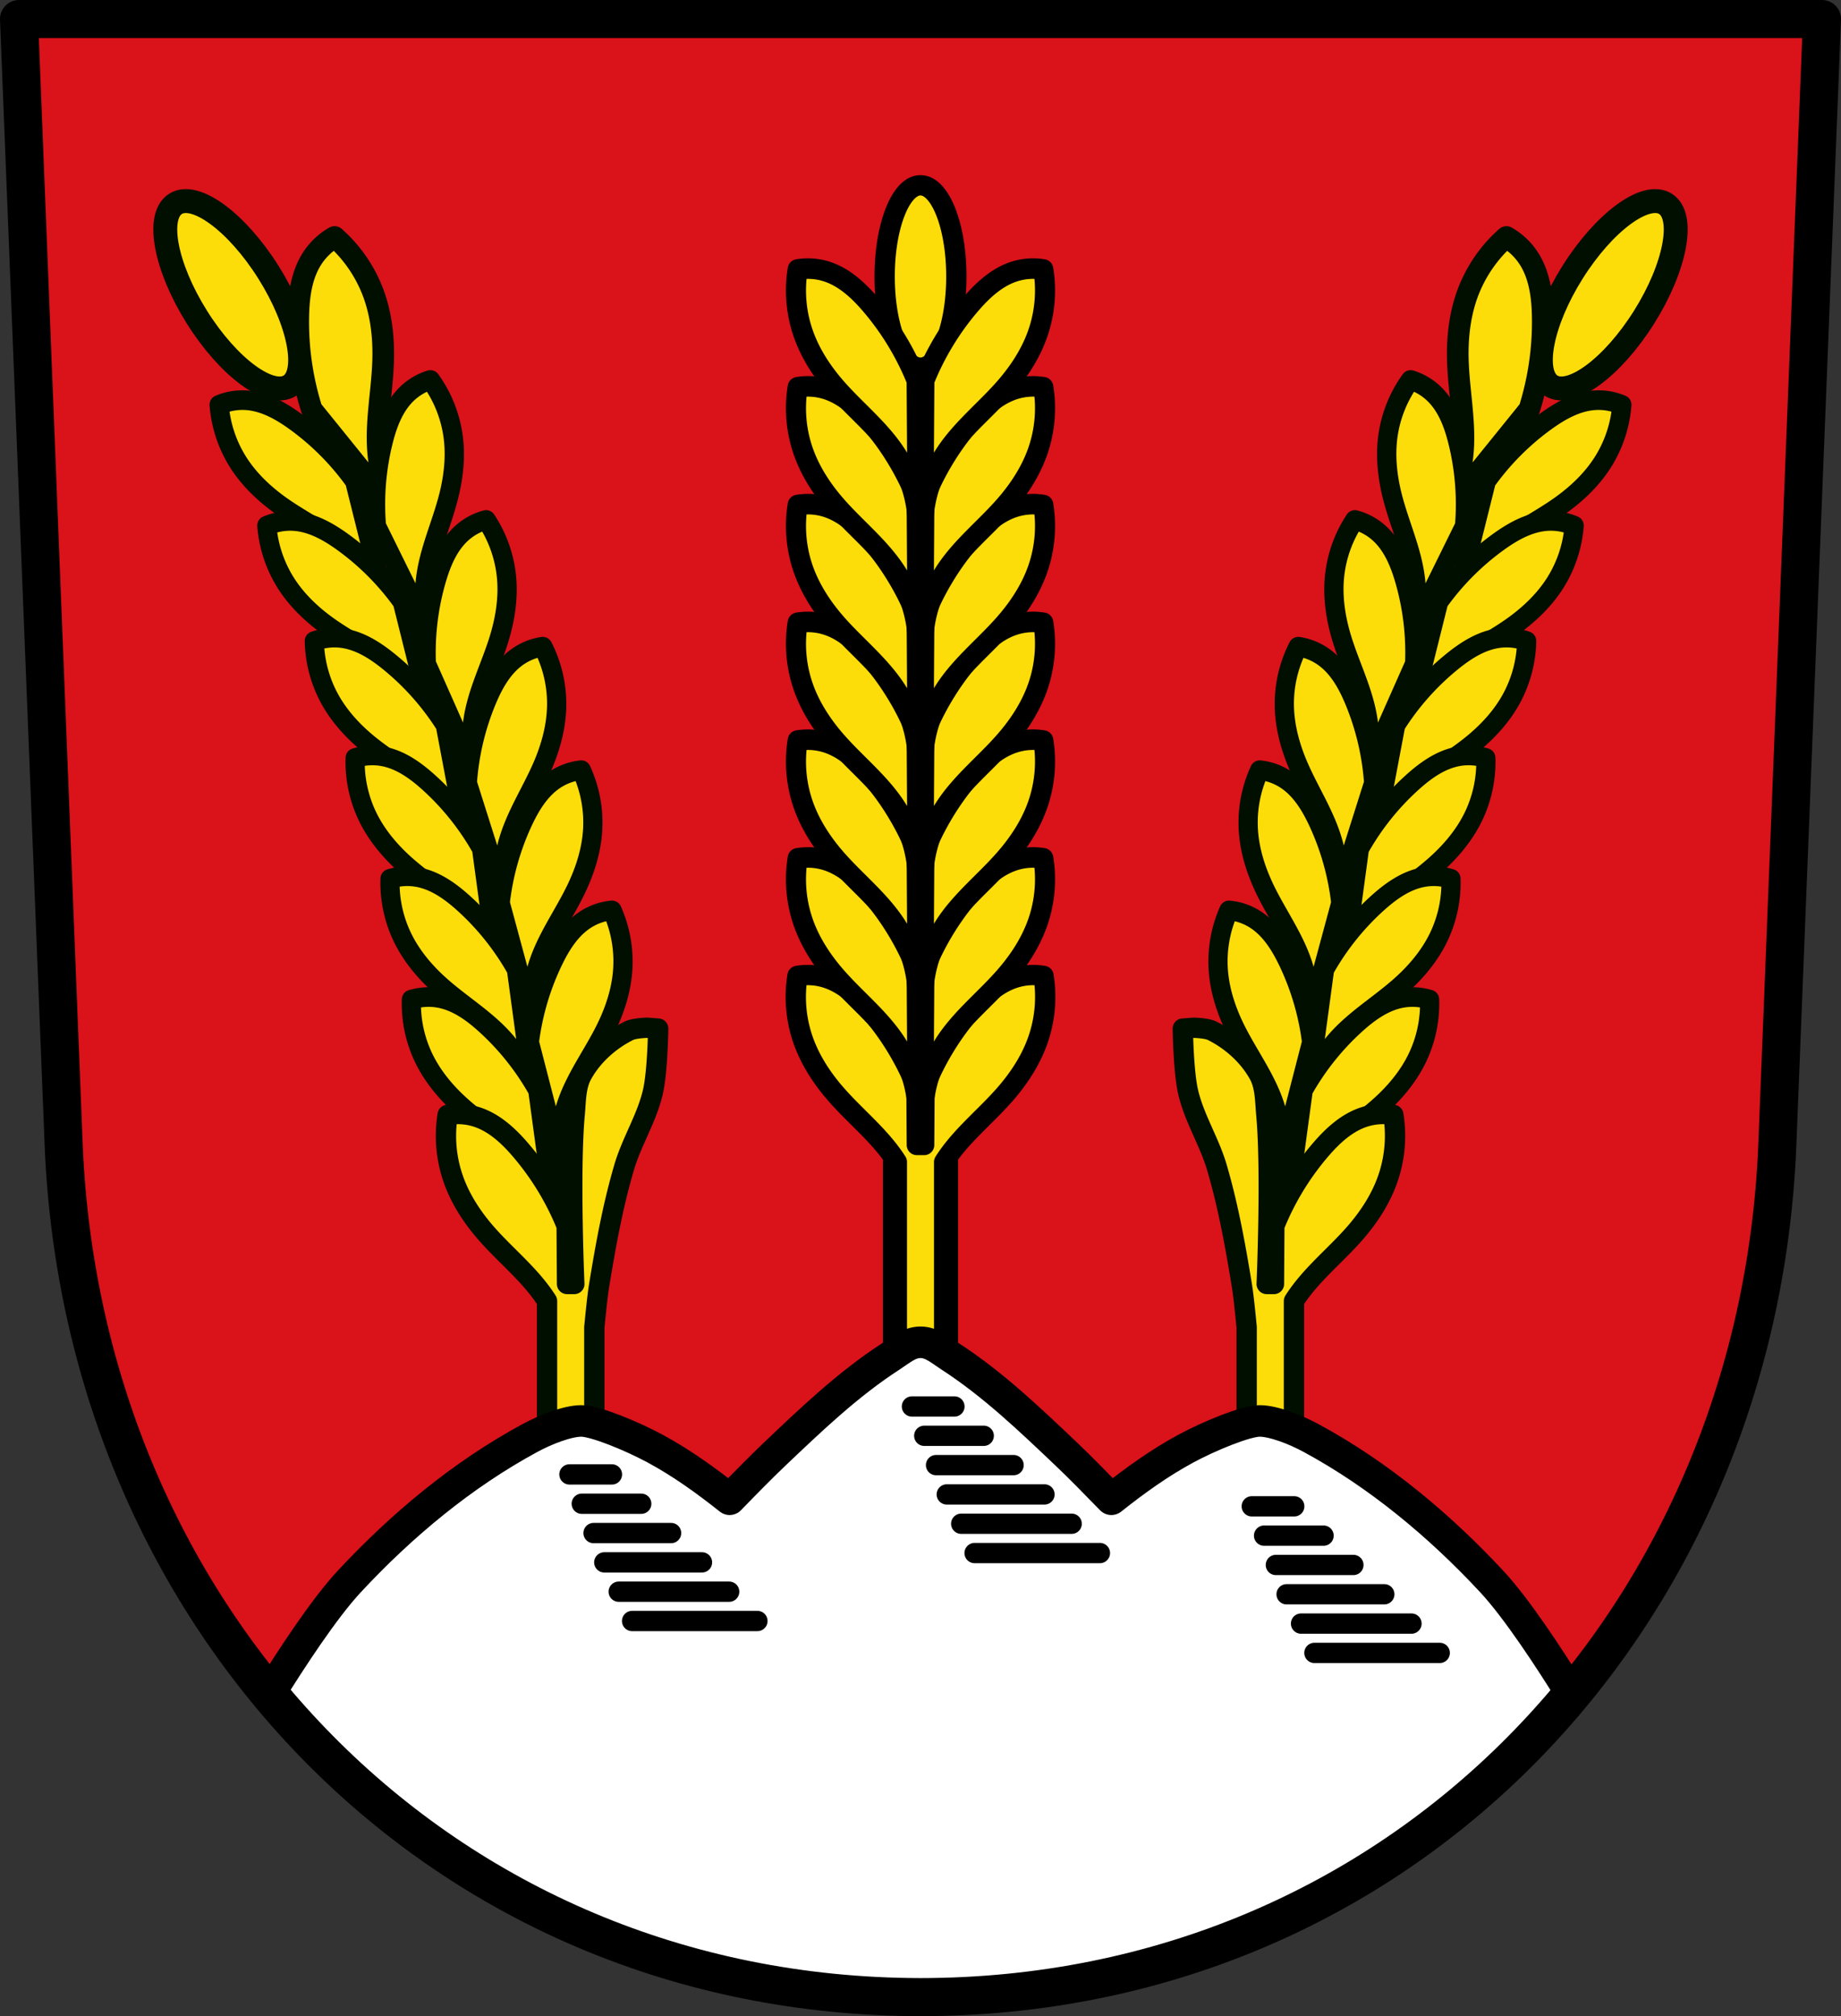 <svg xmlns="http://www.w3.org/2000/svg" width="725.64" height="794.487"><rect width="100%" height="100%" fill="#333333" stroke="none"/><path style="fill:#da121a;fill-opacity:1;fill-rule:evenodd;stroke:none;stroke-width:15;stroke-linecap:round;stroke-linejoin:round;stroke-miterlimit:4;stroke-dasharray:none;stroke-opacity:1" d="m718.14 7.5-17.625 444.4c-7.91 186.933-148.181 334.982-337.695 335.087-189.344-.23-329.674-148.332-337.696-335.088L7.5 7.5h355.311z"/><path style="fill:#fcdd09;fill-opacity:1;stroke:#000;stroke-width:11;stroke-linecap:round;stroke-linejoin:round;stroke-miterlimit:4;stroke-dasharray:none;stroke-opacity:1" d="M353.502 401.06h18.636v141.044h-18.636z"/><path style="fill:#fcdd09;fill-opacity:1;stroke:#000f00;stroke-width:9.422;stroke-linecap:round;stroke-linejoin:round;stroke-miterlimit:4;stroke-dasharray:none;stroke-opacity:1" d="M-125.612 80.324c-7.78-4.891-24.174 7.186-36.617 26.975-12.442 19.79-16.222 39.798-8.442 44.69 7.78 4.895 24.176-7.182 36.62-26.974 12.443-19.79 16.222-39.8 8.44-44.69z" transform="translate(782.053)"/><path transform="matrix(.825 .676 -.692 .844 1157.775 188.16)" style="fill:#fcdd09;fill-opacity:1;stroke:#000f00;stroke-width:7.918;stroke-linecap:round;stroke-linejoin:round;stroke-miterlimit:4;stroke-dasharray:none;stroke-opacity:1" d="M-465.3 260.422a49.581 49.581 0 0 0 2.06 24.294c2.767 7.97 7.552 15.125 13.176 21.412 7.85 8.776 17.445 16.083 23.883 25.942 5.924 9.072 8.855 20.065 8.235 30.882l-.412-59.706a105.237 105.237 0 0 0-18.117-29.236c-4.781-5.458-10.378-10.57-17.295-12.765a24.824 24.824 0 0 0-11.53-.823z"/><path transform="matrix(.854 .428 -.438 .873 1067.376 121.512)" style="fill:#fcdd09;fill-opacity:1;stroke:#000f00;stroke-width:7.918;stroke-linecap:round;stroke-linejoin:round;stroke-miterlimit:4;stroke-dasharray:none;stroke-opacity:1" d="M-465.3 260.422a49.581 49.581 0 0 0 2.06 24.294c2.767 7.97 7.552 15.125 13.176 21.412 7.85 8.776 17.445 16.083 23.883 25.942 5.924 9.072 8.855 20.065 8.235 30.882l-.412-59.706a105.237 105.237 0 0 0-18.117-29.236c-4.781-5.458-10.378-10.57-17.295-12.765a24.824 24.824 0 0 0-11.53-.823z"/><path transform="matrix(.87 .393 -.402 .89 1043.478 155.965)" style="fill:#fcdd09;fill-opacity:1;stroke:#000f00;stroke-width:7.918;stroke-linecap:round;stroke-linejoin:round;stroke-miterlimit:4;stroke-dasharray:none;stroke-opacity:1" d="M-465.3 260.422a49.581 49.581 0 0 0 2.06 24.294c2.767 7.97 7.552 15.125 13.176 21.412 7.85 8.776 17.445 16.083 23.883 25.942 5.924 9.072 8.855 20.065 8.235 30.882l-.412-59.706a105.237 105.237 0 0 0-18.117-29.236c-4.781-5.458-10.378-10.57-17.295-12.765a24.824 24.824 0 0 0-11.53-.823z"/><path transform="matrix(.909 .295 -.301 .929 1013.01 150.159)" style="fill:#fcdd09;fill-opacity:1;stroke:#000f00;stroke-width:7.918;stroke-linecap:round;stroke-linejoin:round;stroke-miterlimit:4;stroke-dasharray:none;stroke-opacity:1" d="M-465.3 260.422a49.581 49.581 0 0 0 2.06 24.294c2.767 7.97 7.552 15.125 13.176 21.412 7.85 8.776 17.445 16.083 23.883 25.942 5.924 9.072 8.855 20.065 8.235 30.882l-.412-59.706a105.237 105.237 0 0 0-18.117-29.236c-4.781-5.458-10.378-10.57-17.295-12.765a24.824 24.824 0 0 0-11.53-.823z"/><path transform="matrix(.92 .255 -.261 .941 992.523 177.091)" style="fill:#fcdd09;fill-opacity:1;stroke:#000f00;stroke-width:7.918;stroke-linecap:round;stroke-linejoin:round;stroke-miterlimit:4;stroke-dasharray:none;stroke-opacity:1" d="M-465.3 260.422a49.581 49.581 0 0 0 2.06 24.294c2.767 7.97 7.552 15.125 13.176 21.412 7.85 8.776 17.445 16.083 23.883 25.942 5.924 9.072 8.855 20.065 8.235 30.882l-.412-59.706a105.237 105.237 0 0 0-18.117-29.236c-4.781-5.458-10.378-10.57-17.295-12.765a24.824 24.824 0 0 0-11.53-.823z"/><path transform="matrix(.923 .244 -.25 .944 978.94 226.441)" style="fill:#fcdd09;fill-opacity:1;stroke:#000f00;stroke-width:7.918;stroke-linecap:round;stroke-linejoin:round;stroke-miterlimit:4;stroke-dasharray:none;stroke-opacity:1" d="M-465.3 260.422a49.581 49.581 0 0 0 2.06 24.294c2.767 7.97 7.552 15.125 13.176 21.412 7.85 8.776 17.445 16.083 23.883 25.942 5.924 9.072 8.855 20.065 8.235 30.882l-.412-59.706a105.237 105.237 0 0 0-18.117-29.236c-4.781-5.458-10.378-10.57-17.295-12.765a24.824 24.824 0 0 0-11.53-.823z"/><path transform="matrix(-.928 -.225 -.23 .949 267.357 -192.274)" style="fill:#fcdd09;fill-opacity:1;stroke:#000f00;stroke-width:7.918;stroke-linecap:round;stroke-linejoin:round;stroke-miterlimit:4;stroke-dasharray:none;stroke-opacity:1" d="M-465.3 260.422a49.581 49.581 0 0 0 2.06 24.294c2.767 7.97 7.552 15.125 13.176 21.412 7.85 8.776 17.445 16.083 23.883 25.942 5.924 9.072 8.855 20.065 8.235 30.882l-.412-59.706a105.237 105.237 0 0 0-18.117-29.236c-4.781-5.458-10.378-10.57-17.295-12.765a24.824 24.824 0 0 0-11.53-.823z"/><path transform="matrix(-.928 -.225 -.23 .949 248.556 -144.67)" style="fill:#fcdd09;fill-opacity:1;stroke:#000f00;stroke-width:7.918;stroke-linecap:round;stroke-linejoin:round;stroke-miterlimit:4;stroke-dasharray:none;stroke-opacity:1" d="M-465.3 260.422a49.581 49.581 0 0 0 2.06 24.294c2.767 7.97 7.552 15.125 13.176 21.412 7.85 8.776 17.445 16.083 23.883 25.942 5.924 9.072 8.855 20.065 8.235 30.882l-.412-59.706a105.237 105.237 0 0 0-18.117-29.236c-4.781-5.458-10.378-10.57-17.295-12.765a24.824 24.824 0 0 0-11.53-.823z"/><path transform="matrix(-.94 -.171 -.175 .961 209.932 -77.184)" style="fill:#fcdd09;fill-opacity:1;stroke:#000f00;stroke-width:7.918;stroke-linecap:round;stroke-linejoin:round;stroke-miterlimit:4;stroke-dasharray:none;stroke-opacity:1" d="M-465.3 260.422a49.581 49.581 0 0 0 2.06 24.294c2.767 7.97 7.552 15.125 13.176 21.412 7.85 8.776 17.445 16.083 23.883 25.942 5.924 9.072 8.855 20.065 8.235 30.882l-.412-59.706a105.237 105.237 0 0 0-18.117-29.236c-4.781-5.458-10.378-10.57-17.295-12.765a24.824 24.824 0 0 0-11.53-.823z"/><path transform="matrix(-.947 -.123 -.125 .969 177.553 -10.876)" style="fill:#fcdd09;fill-opacity:1;stroke:#000f00;stroke-width:7.918;stroke-linecap:round;stroke-linejoin:round;stroke-miterlimit:4;stroke-dasharray:none;stroke-opacity:1" d="M-465.3 260.422a49.581 49.581 0 0 0 2.06 24.294c2.767 7.97 7.552 15.125 13.176 21.412 7.85 8.776 17.445 16.083 23.883 25.942 5.924 9.072 8.855 20.065 8.235 30.882l-.412-59.706a105.237 105.237 0 0 0-18.117-29.236c-4.781-5.458-10.378-10.57-17.295-12.765a24.824 24.824 0 0 0-11.53-.823z"/><path transform="matrix(-.947 -.123 -.125 .969 163.81 36.727)" style="fill:#fcdd09;fill-opacity:1;stroke:#000f00;stroke-width:7.918;stroke-linecap:round;stroke-linejoin:round;stroke-miterlimit:4;stroke-dasharray:none;stroke-opacity:1" d="M-465.3 260.422a49.581 49.581 0 0 0 2.06 24.294c2.767 7.97 7.552 15.125 13.176 21.412 7.85 8.776 17.445 16.083 23.883 25.942 5.924 9.072 8.855 20.065 8.235 30.882l-.412-59.706a105.237 105.237 0 0 0-18.117-29.236c-4.781-5.458-10.378-10.57-17.295-12.765a24.824 24.824 0 0 0-11.53-.823z"/><path transform="matrix(-.947 -.123 -.125 .969 155.395 84.33)" style="fill:#fcdd09;fill-opacity:1;stroke:#000f00;stroke-width:7.918;stroke-linecap:round;stroke-linejoin:round;stroke-miterlimit:4;stroke-dasharray:none;stroke-opacity:1" d="M-465.3 260.422a49.581 49.581 0 0 0 2.06 24.294c2.767 7.97 7.552 15.125 13.176 21.412 7.85 8.776 17.445 16.083 23.883 25.942 5.924 9.072 8.855 20.065 8.235 30.882l-.412-59.706a105.237 105.237 0 0 0-18.117-29.236c-4.781-5.458-10.378-10.57-17.295-12.765a24.824 24.824 0 0 0-11.53-.823z"/><path style="fill:#fcdd09;fill-opacity:1;stroke:#000f00;stroke-width:8;stroke-linecap:round;stroke-linejoin:round;stroke-miterlimit:4;stroke-dasharray:none;stroke-opacity:1" d="m-311.486 404.999-4.353.336s.217 16.726 2.056 24.822c2.353 10.356 8.343 19.585 11.344 29.773 4.48 15.21 7.308 30.887 9.863 46.536.895 5.477 1.879 16.493 1.908 16.54v124.01h18.635V512.684c.03-.047.058-.097.088-.144 6.432-10.073 16.02-17.54 23.863-26.506 5.62-6.424 10.4-13.735 13.164-21.877a51.745 51.745 0 0 0 2.059-24.822 24.286 24.286 0 0 0-11.521.842c-6.911 2.243-12.503 7.465-17.28 13.043a107.933 107.933 0 0 0-18.101 29.869l-.155 22.884h-2.867s1.908-44.685-.154-66.884c-.49-5.272-.347-10.974-2.889-15.618-4.053-7.403-10.921-13.567-18.494-17.294-2.172-1.07-7.166-1.178-7.166-1.178z" transform="translate(782.053)"/><path style="fill:#fcdd09;fill-opacity:1;stroke:#000f00;stroke-width:9.422;stroke-linecap:round;stroke-linejoin:round;stroke-miterlimit:4;stroke-dasharray:none;stroke-opacity:1" d="M-125.612 80.324c-7.78-4.891-24.174 7.186-36.617 26.975-12.442 19.79-16.222 39.798-8.442 44.69 7.78 4.895 24.176-7.182 36.62-26.974 12.443-19.79 16.222-39.8 8.44-44.69z" transform="matrix(-1 0 0 1 -56.413 0)"/><path transform="matrix(-.825 .676 .692 .844 -432.135 188.16)" style="fill:#fcdd09;fill-opacity:1;stroke:#000f00;stroke-width:7.918;stroke-linecap:round;stroke-linejoin:round;stroke-miterlimit:4;stroke-dasharray:none;stroke-opacity:1" d="M-465.3 260.422a49.581 49.581 0 0 0 2.06 24.294c2.767 7.97 7.552 15.125 13.176 21.412 7.85 8.776 17.445 16.083 23.883 25.942 5.924 9.072 8.855 20.065 8.235 30.882l-.412-59.706a105.237 105.237 0 0 0-18.117-29.236c-4.781-5.458-10.378-10.57-17.295-12.765a24.824 24.824 0 0 0-11.53-.823z"/><path transform="matrix(-.854 .428 .438 .873 -341.736 121.512)" style="fill:#fcdd09;fill-opacity:1;stroke:#000f00;stroke-width:7.918;stroke-linecap:round;stroke-linejoin:round;stroke-miterlimit:4;stroke-dasharray:none;stroke-opacity:1" d="M-465.3 260.422a49.581 49.581 0 0 0 2.06 24.294c2.767 7.97 7.552 15.125 13.176 21.412 7.85 8.776 17.445 16.083 23.883 25.942 5.924 9.072 8.855 20.065 8.235 30.882l-.412-59.706a105.237 105.237 0 0 0-18.117-29.236c-4.781-5.458-10.378-10.57-17.295-12.765a24.824 24.824 0 0 0-11.53-.823z"/><path transform="matrix(-.87 .393 .402 .89 -317.839 155.965)" style="fill:#fcdd09;fill-opacity:1;stroke:#000f00;stroke-width:7.918;stroke-linecap:round;stroke-linejoin:round;stroke-miterlimit:4;stroke-dasharray:none;stroke-opacity:1" d="M-465.3 260.422a49.581 49.581 0 0 0 2.06 24.294c2.767 7.97 7.552 15.125 13.176 21.412 7.85 8.776 17.445 16.083 23.883 25.942 5.924 9.072 8.855 20.065 8.235 30.882l-.412-59.706a105.237 105.237 0 0 0-18.117-29.236c-4.781-5.458-10.378-10.57-17.295-12.765a24.824 24.824 0 0 0-11.53-.823z"/><path transform="matrix(-.909 .295 .301 .929 -287.37 150.159)" style="fill:#fcdd09;fill-opacity:1;stroke:#000f00;stroke-width:7.918;stroke-linecap:round;stroke-linejoin:round;stroke-miterlimit:4;stroke-dasharray:none;stroke-opacity:1" d="M-465.3 260.422a49.581 49.581 0 0 0 2.06 24.294c2.767 7.97 7.552 15.125 13.176 21.412 7.85 8.776 17.445 16.083 23.883 25.942 5.924 9.072 8.855 20.065 8.235 30.882l-.412-59.706a105.237 105.237 0 0 0-18.117-29.236c-4.781-5.458-10.378-10.57-17.295-12.765a24.824 24.824 0 0 0-11.53-.823z"/><path transform="matrix(-.92 .255 .261 .941 -266.883 177.091)" style="fill:#fcdd09;fill-opacity:1;stroke:#000f00;stroke-width:7.918;stroke-linecap:round;stroke-linejoin:round;stroke-miterlimit:4;stroke-dasharray:none;stroke-opacity:1" d="M-465.3 260.422a49.581 49.581 0 0 0 2.06 24.294c2.767 7.97 7.552 15.125 13.176 21.412 7.85 8.776 17.445 16.083 23.883 25.942 5.924 9.072 8.855 20.065 8.235 30.882l-.412-59.706a105.237 105.237 0 0 0-18.117-29.236c-4.781-5.458-10.378-10.57-17.295-12.765a24.824 24.824 0 0 0-11.53-.823z"/><path transform="matrix(-.923 .244 .25 .944 -253.3 226.441)" style="fill:#fcdd09;fill-opacity:1;stroke:#000f00;stroke-width:7.918;stroke-linecap:round;stroke-linejoin:round;stroke-miterlimit:4;stroke-dasharray:none;stroke-opacity:1" d="M-465.3 260.422a49.581 49.581 0 0 0 2.06 24.294c2.767 7.97 7.552 15.125 13.176 21.412 7.85 8.776 17.445 16.083 23.883 25.942 5.924 9.072 8.855 20.065 8.235 30.882l-.412-59.706a105.237 105.237 0 0 0-18.117-29.236c-4.781-5.458-10.378-10.57-17.295-12.765a24.824 24.824 0 0 0-11.53-.823z"/><path transform="matrix(.928 -.225 .23 .949 458.282 -192.274)" style="fill:#fcdd09;fill-opacity:1;stroke:#000f00;stroke-width:7.918;stroke-linecap:round;stroke-linejoin:round;stroke-miterlimit:4;stroke-dasharray:none;stroke-opacity:1" d="M-465.3 260.422a49.581 49.581 0 0 0 2.06 24.294c2.767 7.97 7.552 15.125 13.176 21.412 7.85 8.776 17.445 16.083 23.883 25.942 5.924 9.072 8.855 20.065 8.235 30.882l-.412-59.706a105.237 105.237 0 0 0-18.117-29.236c-4.781-5.458-10.378-10.57-17.295-12.765a24.824 24.824 0 0 0-11.53-.823z"/><path transform="matrix(.928 -.225 .23 .949 477.084 -144.67)" style="fill:#fcdd09;fill-opacity:1;stroke:#000f00;stroke-width:7.918;stroke-linecap:round;stroke-linejoin:round;stroke-miterlimit:4;stroke-dasharray:none;stroke-opacity:1" d="M-465.3 260.422a49.581 49.581 0 0 0 2.06 24.294c2.767 7.97 7.552 15.125 13.176 21.412 7.85 8.776 17.445 16.083 23.883 25.942 5.924 9.072 8.855 20.065 8.235 30.882l-.412-59.706a105.237 105.237 0 0 0-18.117-29.236c-4.781-5.458-10.378-10.57-17.295-12.765a24.824 24.824 0 0 0-11.53-.823z"/><path transform="matrix(.94 -.171 .175 .961 515.707 -77.184)" style="fill:#fcdd09;fill-opacity:1;stroke:#000f00;stroke-width:7.918;stroke-linecap:round;stroke-linejoin:round;stroke-miterlimit:4;stroke-dasharray:none;stroke-opacity:1" d="M-465.3 260.422a49.581 49.581 0 0 0 2.06 24.294c2.767 7.97 7.552 15.125 13.176 21.412 7.85 8.776 17.445 16.083 23.883 25.942 5.924 9.072 8.855 20.065 8.235 30.882l-.412-59.706a105.237 105.237 0 0 0-18.117-29.236c-4.781-5.458-10.378-10.57-17.295-12.765a24.824 24.824 0 0 0-11.53-.823z"/><path transform="matrix(.947 -.123 .125 .969 548.087 -10.876)" style="fill:#fcdd09;fill-opacity:1;stroke:#000f00;stroke-width:7.918;stroke-linecap:round;stroke-linejoin:round;stroke-miterlimit:4;stroke-dasharray:none;stroke-opacity:1" d="M-465.3 260.422a49.581 49.581 0 0 0 2.06 24.294c2.767 7.97 7.552 15.125 13.176 21.412 7.85 8.776 17.445 16.083 23.883 25.942 5.924 9.072 8.855 20.065 8.235 30.882l-.412-59.706a105.237 105.237 0 0 0-18.117-29.236c-4.781-5.458-10.378-10.57-17.295-12.765a24.824 24.824 0 0 0-11.53-.823z"/><path transform="matrix(.947 -.123 .125 .969 561.83 36.727)" style="fill:#fcdd09;fill-opacity:1;stroke:#000f00;stroke-width:7.918;stroke-linecap:round;stroke-linejoin:round;stroke-miterlimit:4;stroke-dasharray:none;stroke-opacity:1" d="M-465.3 260.422a49.581 49.581 0 0 0 2.06 24.294c2.767 7.97 7.552 15.125 13.176 21.412 7.85 8.776 17.445 16.083 23.883 25.942 5.924 9.072 8.855 20.065 8.235 30.882l-.412-59.706a105.237 105.237 0 0 0-18.117-29.236c-4.781-5.458-10.378-10.57-17.295-12.765a24.824 24.824 0 0 0-11.53-.823z"/><path transform="matrix(.947 -.123 .125 .969 570.245 84.33)" style="fill:#fcdd09;fill-opacity:1;stroke:#000f00;stroke-width:7.918;stroke-linecap:round;stroke-linejoin:round;stroke-miterlimit:4;stroke-dasharray:none;stroke-opacity:1" d="M-465.3 260.422a49.581 49.581 0 0 0 2.06 24.294c2.767 7.97 7.552 15.125 13.176 21.412 7.85 8.776 17.445 16.083 23.883 25.942 5.924 9.072 8.855 20.065 8.235 30.882l-.412-59.706a105.237 105.237 0 0 0-18.117-29.236c-4.781-5.458-10.378-10.57-17.295-12.765a24.824 24.824 0 0 0-11.53-.823z"/><path style="fill:#fcdd09;fill-opacity:1;stroke:#000f00;stroke-width:8;stroke-linecap:round;stroke-linejoin:round;stroke-miterlimit:4;stroke-dasharray:none;stroke-opacity:1" d="m-311.486 404.999-4.353.336s.217 16.726 2.056 24.822c2.353 10.356 8.343 19.585 11.344 29.773 4.48 15.21 7.308 30.887 9.863 46.536.895 5.477 1.879 16.493 1.908 16.54v124.01h18.635V512.684c.03-.047.058-.097.088-.144 6.432-10.073 16.02-17.54 23.863-26.506 5.62-6.424 10.4-13.735 13.164-21.877a51.745 51.745 0 0 0 2.059-24.822 24.286 24.286 0 0 0-11.521.842c-6.911 2.243-12.503 7.465-17.28 13.043a107.933 107.933 0 0 0-18.101 29.869l-.155 22.884h-2.867s1.908-44.685-.154-66.884c-.49-5.272-.347-10.974-2.889-15.618-4.053-7.403-10.921-13.567-18.494-17.294-2.172-1.07-7.166-1.178-7.166-1.178z" transform="matrix(-1 0 0 1 -56.413 0)"/><path style="fill:#fcdd09;fill-opacity:1;stroke:#000;stroke-width:8;stroke-linecap:round;stroke-linejoin:round;stroke-miterlimit:4;stroke-dasharray:none;stroke-opacity:1" d="M362.818 73.021c-7.803.001-14.128 16.09-14.129 35.938 0 19.847 6.326 35.937 14.13 35.937 7.803.002 14.13-16.088 14.13-35.937 0-19.85-6.327-35.94-14.13-35.938zm-44.134 311.21a24.108 24.108 0 0 0-4.354.335 51.744 51.744 0 0 0 2.057 24.823c2.765 8.142 7.546 15.453 13.166 21.877 7.843 8.966 17.43 16.433 23.863 26.505.03.047.057.095.086.141v134.336h18.635V457.916c.03-.048.057-.097.088-.145 6.432-10.072 16.02-17.54 23.863-26.505 5.62-6.424 10.399-13.735 13.164-21.877a51.745 51.745 0 0 0 2.059-24.823 24.286 24.286 0 0 0-11.522.842c-6.91 2.243-12.502 7.466-17.28 13.043a107.933 107.933 0 0 0-18.1 29.87l-.155 22.884h-2.867l-.155-22.885a107.938 107.938 0 0 0-18.103-29.869c-4.777-5.577-10.369-10.8-17.28-13.043a24.27 24.27 0 0 0-7.165-1.178z"/><path style="fill:#fff;stroke:#000;stroke-width:12.431;stroke-linecap:round;stroke-linejoin:round;stroke-miterlimit:4;stroke-dasharray:none;stroke-opacity:1" d="M362.818 528.943c-4.509 0-7.81 3.064-11.57 5.489-17.077 11.013-32.023 25.409-46.105 38.77-4.86 4.609-11.658 11.52-17.559 17.6-9.323-7.398-18.977-14.359-29.412-19.984-9.09-4.9-23.55-10.88-29.006-10.88-5.456 0-13.995 3.33-20.252 6.712-26.66 14.41-50.557 34.34-71.209 56.518-10.019 10.758-23.005 30.672-31.498 44.365 60.66 73.182 151.005 119.325 256.613 119.453 105.694-.058 196.055-46.146 256.698-119.318-8.492-13.697-21.537-33.708-31.586-44.5-20.653-22.177-44.55-42.109-71.21-56.518-6.256-3.381-14.795-6.712-20.251-6.712-5.457 0-19.916 5.98-29.006 10.88-10.435 5.625-20.09 12.586-29.412 19.985-5.902-6.08-12.7-12.992-17.559-17.602-14.082-13.36-29.029-27.756-46.105-38.77-3.76-2.424-7.061-5.488-11.57-5.488z"/><path style="fill:none;fill-rule:evenodd;stroke:#000;stroke-width:15;stroke-linecap:round;stroke-linejoin:round;stroke-miterlimit:4;stroke-dasharray:none;stroke-opacity:1" d="m718.14 7.5-17.625 444.4c-7.91 186.933-148.181 334.982-337.695 335.087-189.344-.23-329.674-148.332-337.696-335.088L7.5 7.5h355.311z"/><g><path style="fill:none;stroke:#000;stroke-width:8;stroke-linecap:round;stroke-linejoin:round;stroke-miterlimit:4;stroke-dasharray:none;stroke-opacity:1" d="M-537.866 638.778h49.392M-543.14 627.225h43.532M-548.832 615.672h38.508M-553.06 604.12h30.556M-557.706 592.567h23.44M-562.561 581.015h16.743" transform="translate(787.013)"/><g><path style="fill:none;stroke:#000;stroke-width:8;stroke-linecap:round;stroke-linejoin:round;stroke-miterlimit:4;stroke-dasharray:none;stroke-opacity:1" d="M-537.866 638.778h49.392M-543.14 627.225h43.532M-548.832 615.672h38.508M-553.06 604.12h30.556M-557.706 592.567h23.44M-562.561 581.015h16.743" transform="translate(922.008 -26.775)"/></g><g><path style="fill:none;stroke:#000;stroke-width:8;stroke-linecap:round;stroke-linejoin:round;stroke-miterlimit:4;stroke-dasharray:none;stroke-opacity:1" d="M-537.866 638.778h49.392M-543.14 627.225h43.532M-548.832 615.672h38.508M-553.06 604.12h30.556M-557.706 592.567h23.44M-562.561 581.015h16.743" transform="translate(1055.951 12.571)"/></g></g><path transform="matrix(.999 0 0 1.022 779.237 72.08)" style="fill:#fcdd09;fill-opacity:1;stroke:#000;stroke-width:7.918;stroke-linecap:round;stroke-linejoin:round;stroke-miterlimit:4;stroke-dasharray:none;stroke-opacity:1" d="M-465.3 260.422a49.581 49.581 0 0 0 2.06 24.294c2.767 7.97 7.552 15.125 13.176 21.412 7.85 8.776 17.445 16.083 23.883 25.942 5.924 9.072 8.855 20.065 8.235 30.882l-.412-59.706a105.237 105.237 0 0 0-18.117-29.236c-4.781-5.458-10.378-10.57-17.295-12.765a24.824 24.824 0 0 0-11.53-.823z"/><path transform="matrix(.999 0 0 1.022 779.237 25.671)" style="fill:#fcdd09;fill-opacity:1;stroke:#000;stroke-width:7.918;stroke-linecap:round;stroke-linejoin:round;stroke-miterlimit:4;stroke-dasharray:none;stroke-opacity:1" d="M-465.3 260.422a49.581 49.581 0 0 0 2.06 24.294c2.767 7.97 7.552 15.125 13.176 21.412 7.85 8.776 17.445 16.083 23.883 25.942 5.924 9.072 8.855 20.065 8.235 30.882l-.412-59.706a105.237 105.237 0 0 0-18.117-29.236c-4.781-5.458-10.378-10.57-17.295-12.765a24.824 24.824 0 0 0-11.53-.823z"/><path transform="matrix(.999 0 0 1.022 779.237 -20.738)" style="fill:#fcdd09;fill-opacity:1;stroke:#000;stroke-width:7.918;stroke-linecap:round;stroke-linejoin:round;stroke-miterlimit:4;stroke-dasharray:none;stroke-opacity:1" d="M-465.3 260.422a49.581 49.581 0 0 0 2.06 24.294c2.767 7.97 7.552 15.125 13.176 21.412 7.85 8.776 17.445 16.083 23.883 25.942 5.924 9.072 8.855 20.065 8.235 30.882l-.412-59.706a105.237 105.237 0 0 0-18.117-29.236c-4.781-5.458-10.378-10.57-17.295-12.765a24.824 24.824 0 0 0-11.53-.823z"/><path transform="matrix(.999 0 0 1.022 779.237 -67.147)" style="fill:#fcdd09;fill-opacity:1;stroke:#000;stroke-width:7.918;stroke-linecap:round;stroke-linejoin:round;stroke-miterlimit:4;stroke-dasharray:none;stroke-opacity:1" d="M-465.3 260.422a49.581 49.581 0 0 0 2.06 24.294c2.767 7.97 7.552 15.125 13.176 21.412 7.85 8.776 17.445 16.083 23.883 25.942 5.924 9.072 8.855 20.065 8.235 30.882l-.412-59.706a105.237 105.237 0 0 0-18.117-29.236c-4.781-5.458-10.378-10.57-17.295-12.765a24.824 24.824 0 0 0-11.53-.823z"/><path transform="matrix(.999 0 0 1.022 779.237 -113.557)" style="fill:#fcdd09;fill-opacity:1;stroke:#000;stroke-width:7.918;stroke-linecap:round;stroke-linejoin:round;stroke-miterlimit:4;stroke-dasharray:none;stroke-opacity:1" d="M-465.3 260.422a49.581 49.581 0 0 0 2.06 24.294c2.767 7.97 7.552 15.125 13.176 21.412 7.85 8.776 17.445 16.083 23.883 25.942 5.924 9.072 8.855 20.065 8.235 30.882l-.412-59.706a105.237 105.237 0 0 0-18.117-29.236c-4.781-5.458-10.378-10.57-17.295-12.765a24.824 24.824 0 0 0-11.53-.823z"/><path transform="matrix(.999 0 0 1.022 779.237 -159.966)" style="fill:#fcdd09;fill-opacity:1;stroke:#000;stroke-width:7.918;stroke-linecap:round;stroke-linejoin:round;stroke-miterlimit:4;stroke-dasharray:none;stroke-opacity:1" d="M-465.3 260.422a49.581 49.581 0 0 0 2.06 24.294c2.767 7.97 7.552 15.125 13.176 21.412 7.85 8.776 17.445 16.083 23.883 25.942 5.924 9.072 8.855 20.065 8.235 30.882l-.412-59.706a105.237 105.237 0 0 0-18.117-29.236c-4.781-5.458-10.378-10.57-17.295-12.765a24.824 24.824 0 0 0-11.53-.823z"/><path transform="matrix(-.999 0 0 1.022 -53.597 72.08)" style="fill:#fcdd09;fill-opacity:1;stroke:#000;stroke-width:7.918;stroke-linecap:round;stroke-linejoin:round;stroke-miterlimit:4;stroke-dasharray:none;stroke-opacity:1" d="M-465.3 260.422a49.581 49.581 0 0 0 2.06 24.294c2.767 7.97 7.552 15.125 13.176 21.412 7.85 8.776 17.445 16.083 23.883 25.942 5.924 9.072 8.855 20.065 8.235 30.882l-.412-59.706a105.237 105.237 0 0 0-18.117-29.236c-4.781-5.458-10.378-10.57-17.295-12.765a24.824 24.824 0 0 0-11.53-.823z"/><path transform="matrix(-.999 0 0 1.022 -53.597 25.671)" style="fill:#fcdd09;fill-opacity:1;stroke:#000;stroke-width:7.918;stroke-linecap:round;stroke-linejoin:round;stroke-miterlimit:4;stroke-dasharray:none;stroke-opacity:1" d="M-465.3 260.422a49.581 49.581 0 0 0 2.06 24.294c2.767 7.97 7.552 15.125 13.176 21.412 7.85 8.776 17.445 16.083 23.883 25.942 5.924 9.072 8.855 20.065 8.235 30.882l-.412-59.706a105.237 105.237 0 0 0-18.117-29.236c-4.781-5.458-10.378-10.57-17.295-12.765a24.824 24.824 0 0 0-11.53-.823z"/><path transform="matrix(-.999 0 0 1.022 -53.597 -20.738)" style="fill:#fcdd09;fill-opacity:1;stroke:#000;stroke-width:7.918;stroke-linecap:round;stroke-linejoin:round;stroke-miterlimit:4;stroke-dasharray:none;stroke-opacity:1" d="M-465.3 260.422a49.581 49.581 0 0 0 2.06 24.294c2.767 7.97 7.552 15.125 13.176 21.412 7.85 8.776 17.445 16.083 23.883 25.942 5.924 9.072 8.855 20.065 8.235 30.882l-.412-59.706a105.237 105.237 0 0 0-18.117-29.236c-4.781-5.458-10.378-10.57-17.295-12.765a24.824 24.824 0 0 0-11.53-.823z"/><path transform="matrix(-.999 0 0 1.022 -53.597 -67.147)" style="fill:#fcdd09;fill-opacity:1;stroke:#000;stroke-width:7.918;stroke-linecap:round;stroke-linejoin:round;stroke-miterlimit:4;stroke-dasharray:none;stroke-opacity:1" d="M-465.3 260.422a49.581 49.581 0 0 0 2.06 24.294c2.767 7.97 7.552 15.125 13.176 21.412 7.85 8.776 17.445 16.083 23.883 25.942 5.924 9.072 8.855 20.065 8.235 30.882l-.412-59.706a105.237 105.237 0 0 0-18.117-29.236c-4.781-5.458-10.378-10.57-17.295-12.765a24.824 24.824 0 0 0-11.53-.823z"/><path transform="matrix(-.999 0 0 1.022 -53.597 -113.557)" style="fill:#fcdd09;fill-opacity:1;stroke:#000;stroke-width:7.918;stroke-linecap:round;stroke-linejoin:round;stroke-miterlimit:4;stroke-dasharray:none;stroke-opacity:1" d="M-465.3 260.422a49.581 49.581 0 0 0 2.06 24.294c2.767 7.97 7.552 15.125 13.176 21.412 7.85 8.776 17.445 16.083 23.883 25.942 5.924 9.072 8.855 20.065 8.235 30.882l-.412-59.706a105.237 105.237 0 0 0-18.117-29.236c-4.781-5.458-10.378-10.57-17.295-12.765a24.824 24.824 0 0 0-11.53-.823z"/><path transform="matrix(-.999 0 0 1.022 -53.597 -159.966)" style="fill:#fcdd09;fill-opacity:1;stroke:#000;stroke-width:7.918;stroke-linecap:round;stroke-linejoin:round;stroke-miterlimit:4;stroke-dasharray:none;stroke-opacity:1" d="M-465.3 260.422a49.581 49.581 0 0 0 2.06 24.294c2.767 7.97 7.552 15.125 13.176 21.412 7.85 8.776 17.445 16.083 23.883 25.942 5.924 9.072 8.855 20.065 8.235 30.882l-.412-59.706a105.237 105.237 0 0 0-18.117-29.236c-4.781-5.458-10.378-10.57-17.295-12.765a24.824 24.824 0 0 0-11.53-.823z"/></svg>